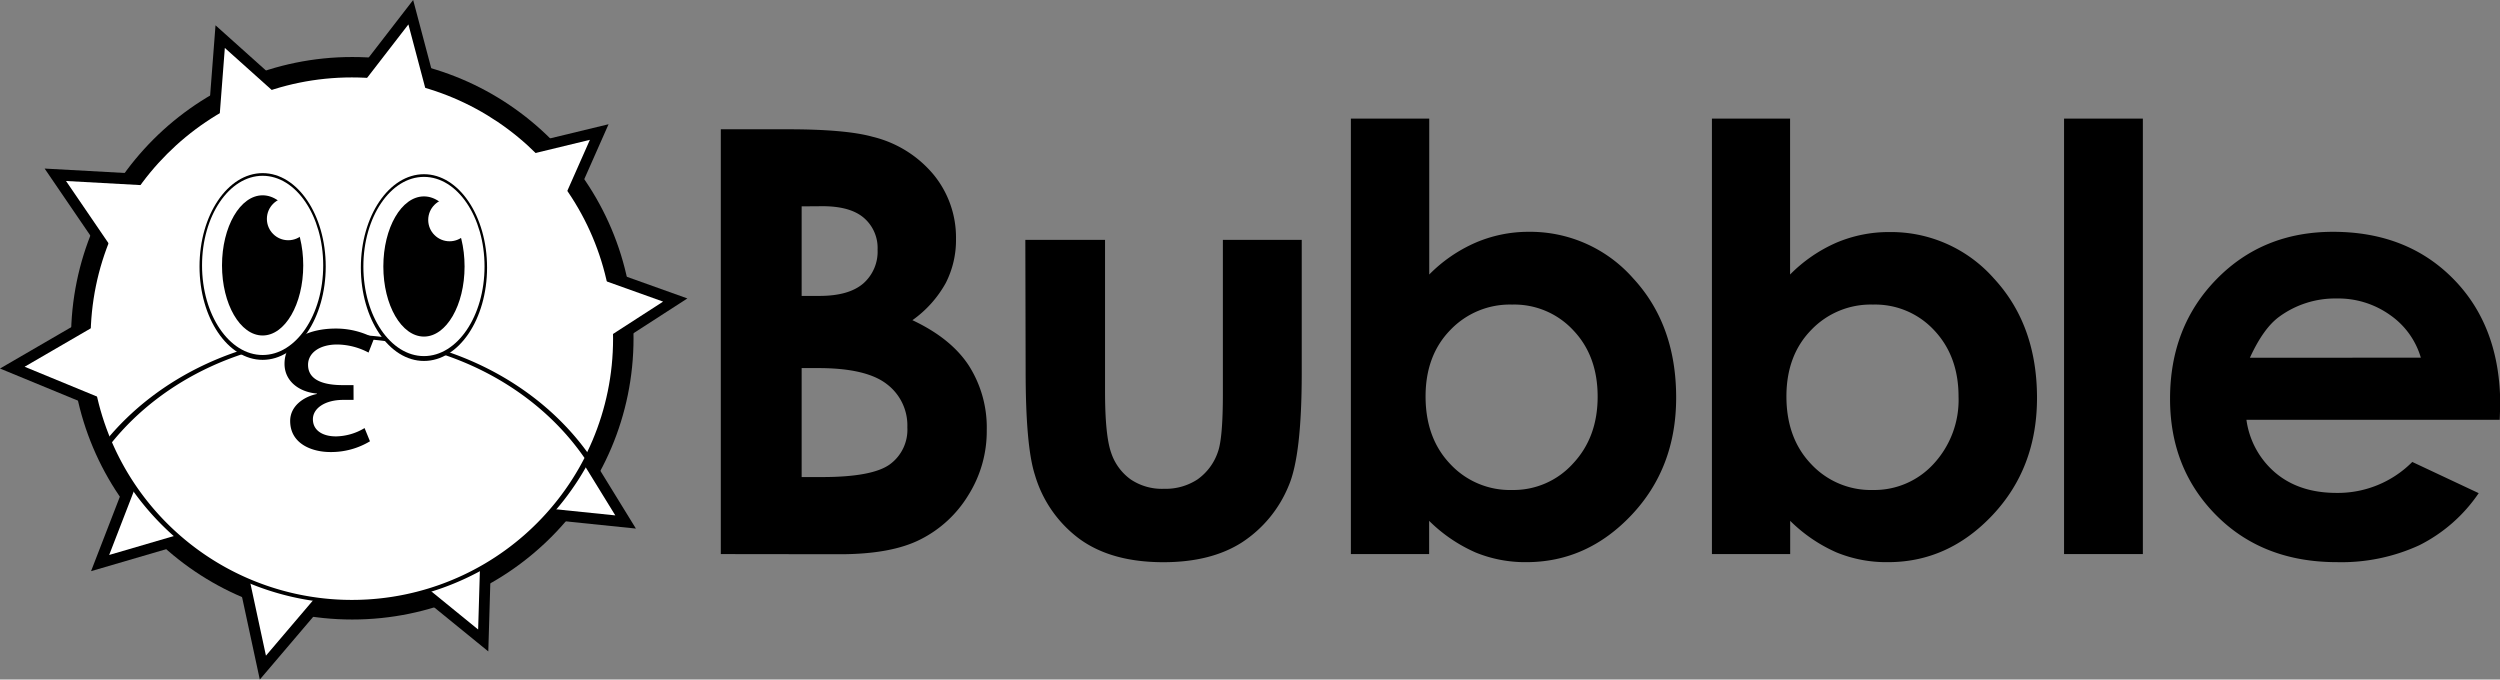 <svg xmlns="http://www.w3.org/2000/svg" viewBox="0 0 504.71 137.19"><rect x="0" y="0" width="504.71" height="137.19" fill="#808080" stroke="none"/><defs><style>.cls-1{fill:#fff;}</style></defs><g id="Слой_2" data-name="Слой 2"><g id="Слой_1-2" data-name="Слой 1"><polygon points="122.86 25.08 104.16 67.35 128.38 106.71 82.41 101.99 52.45 137.19 42.73 92.01 0 74.4 39.97 51.19 43.51 5.11 77.93 35.95 122.86 25.08"/><polygon points="138.77 60.25 99.94 85.32 98.58 131.51 62.73 102.33 18.38 115.31 35.06 72.21 9.01 34.03 55.15 36.57 83.41 0 95.25 44.68 138.77 60.25"/><circle cx="71.12" cy="68.29" r="56.78"/><polygon class="cls-1" points="119.09 28.23 101.72 67.49 124.22 104.05 81.52 99.67 53.69 132.37 44.66 90.39 4.97 74.04 42.1 52.48 45.39 9.68 77.36 38.33 119.09 28.23"/><polygon class="cls-1" points="133.87 60.89 97.8 84.18 96.53 127.09 63.24 99.98 22.04 112.04 37.53 72 13.33 36.54 56.2 38.9 82.45 4.93 93.45 46.43 133.87 60.89"/><circle class="cls-1" cx="71.03" cy="68.37" r="52.74"/><ellipse class="cls-1" cx="53.18" cy="53.8" rx="12.23" ry="18.09"/><ellipse cx="53.18" cy="53.8" rx="8.2" ry="14.15"/><path d="M69.07,67.54c-19.77,0-37.24,8.53-47.83,21.59a54.27,54.27,0,0,0,98.09,3.25C109.13,77.51,90.44,67.54,69.07,67.54Z"/><path class="cls-1" d="M69.11,68.29c-19.22,0-36.21,8.3-46.5,21A52.78,52.78,0,0,0,118,92.45C108.05,78,89.88,68.29,69.11,68.29Z"/><path d="M71.38,80.73H69.3c-3.66,0-6.13,1.68-6.13,3.91s1.93,3.46,4.65,3.46a11.5,11.5,0,0,0,5.78-1.68l1.09,2.67a15.21,15.21,0,0,1-8,2.17c-3.66,0-8.11-1.63-8.11-6.28,0-3,2.72-4.89,5.39-5.44v-.09c-3.56-.3-6.53-2.48-6.53-6,0-5.19,5.29-7.12,10.34-7.12a16.33,16.33,0,0,1,7.76,1.93l-1.14,2.92a13.78,13.78,0,0,0-6.33-1.63c-3.6,0-5.88,1.73-5.88,4.1,0,3.21,3.36,4.1,7,4.1h2.18Z"/><ellipse cx="85.59" cy="54.02" rx="12.74" ry="18.85"/><ellipse class="cls-1" cx="85.59" cy="53.8" rx="12.23" ry="18.09"/><ellipse cx="85.59" cy="53.8" rx="8.2" ry="14.15"/><circle class="cls-1" cx="90.76" cy="44.4" r="4.31"/><ellipse cx="53.02" cy="53.8" rx="12.74" ry="18.85"/><ellipse class="cls-1" cx="53.02" cy="53.58" rx="12.23" ry="18.09"/><ellipse cx="53.02" cy="53.58" rx="8.2" ry="14.15"/><circle class="cls-1" cx="58.19" cy="44.19" r="4.31"/><path d="M145.52,111.86V26.1H159q11.73,0,17.16,1.51a23.06,23.06,0,0,1,12.26,7.58A20,20,0,0,1,193,48.25a19,19,0,0,1-2.07,8.89,22.63,22.63,0,0,1-6.73,7.5Q192,68.3,195.6,73.82a23.27,23.27,0,0,1,3.61,13A24.25,24.25,0,0,1,195.47,100a23.79,23.79,0,0,1-9.63,8.89q-5.88,3-16.28,3Zm16.32-70.2V59.74h3.57c4,0,6.93-.84,8.87-2.51a8.54,8.54,0,0,0,2.89-6.82A8,8,0,0,0,174.42,44q-2.74-2.37-8.37-2.37Zm0,32.65v22h4.09q10.17,0,13.71-2.56a8.65,8.65,0,0,0,3.54-7.47A10.47,10.47,0,0,0,179,77.52q-4.16-3.21-13.8-3.21Z"/><path d="M207,48.43h16.09V79q0,8.91,1.23,12.39a10.82,10.82,0,0,0,3.94,5.39A11.29,11.29,0,0,0,235,98.68a11.71,11.71,0,0,0,6.75-1.89,11.15,11.15,0,0,0,4.13-5.57q1-2.75,1-11.72V48.43h15.92V75.3q0,16.62-2.63,22.74a24.83,24.83,0,0,1-9.44,11.46q-6.24,4-15.86,4-10.44,0-16.88-4.66a24.67,24.67,0,0,1-9.07-13q-1.86-5.77-1.86-21Z"/><path d="M288.54,23.94V55.42A30,30,0,0,1,297.87,49,27,27,0,0,1,308.6,46.8a27.68,27.68,0,0,1,21.1,9.38q8.69,9.39,8.69,24.08,0,14.16-9,23.7t-21.28,9.53a26.4,26.4,0,0,1-10.2-1.95,31,31,0,0,1-9.39-6.39v6.71h-15.8V23.94Zm16.73,37.55a16.6,16.6,0,0,0-12.47,5.13q-5,5.13-5,13.41,0,8.44,5,13.67a16.46,16.46,0,0,0,12.47,5.22,16.16,16.16,0,0,0,12.27-5.31q5-5.31,5-13.53t-4.9-13.38A16.24,16.24,0,0,0,305.27,61.49Z"/><path d="M361.39,23.94V55.42A30.14,30.14,0,0,1,370.72,49a27,27,0,0,1,10.73-2.15,27.66,27.66,0,0,1,21.1,9.38q8.68,9.39,8.69,24.08,0,14.16-9,23.7T381,113.49a26.47,26.47,0,0,1-10.2-1.95,31,31,0,0,1-9.39-6.39v6.71h-15.8V23.94Zm16.73,37.55a16.6,16.6,0,0,0-12.47,5.13q-5,5.13-5,13.41,0,8.44,5,13.67a16.46,16.46,0,0,0,12.47,5.22,16.19,16.19,0,0,0,12.28-5.31,19,19,0,0,0,5-13.53q0-8.16-4.9-13.38A16.24,16.24,0,0,0,378.12,61.49Z"/><path d="M416.7,23.94h15.91v87.92H416.7Z"/><path d="M504.65,84.75H453.52a17,17,0,0,0,5.92,10.76q4.8,4,12.27,4A21.2,21.2,0,0,0,487,93.26l13.41,6.3a31.56,31.56,0,0,1-12,10.52,37.58,37.58,0,0,1-16.61,3.41q-14.93,0-24.32-9.41t-9.38-23.59q0-14.51,9.36-24.1T471,46.8q15,0,24.37,9.59t9.39,25.33ZM488.73,72.21a15.92,15.92,0,0,0-6.22-8.62,18,18,0,0,0-10.77-3.33A19.1,19.1,0,0,0,460.06,64q-3.15,2.34-5.84,8.22Z"/></g></g></svg>